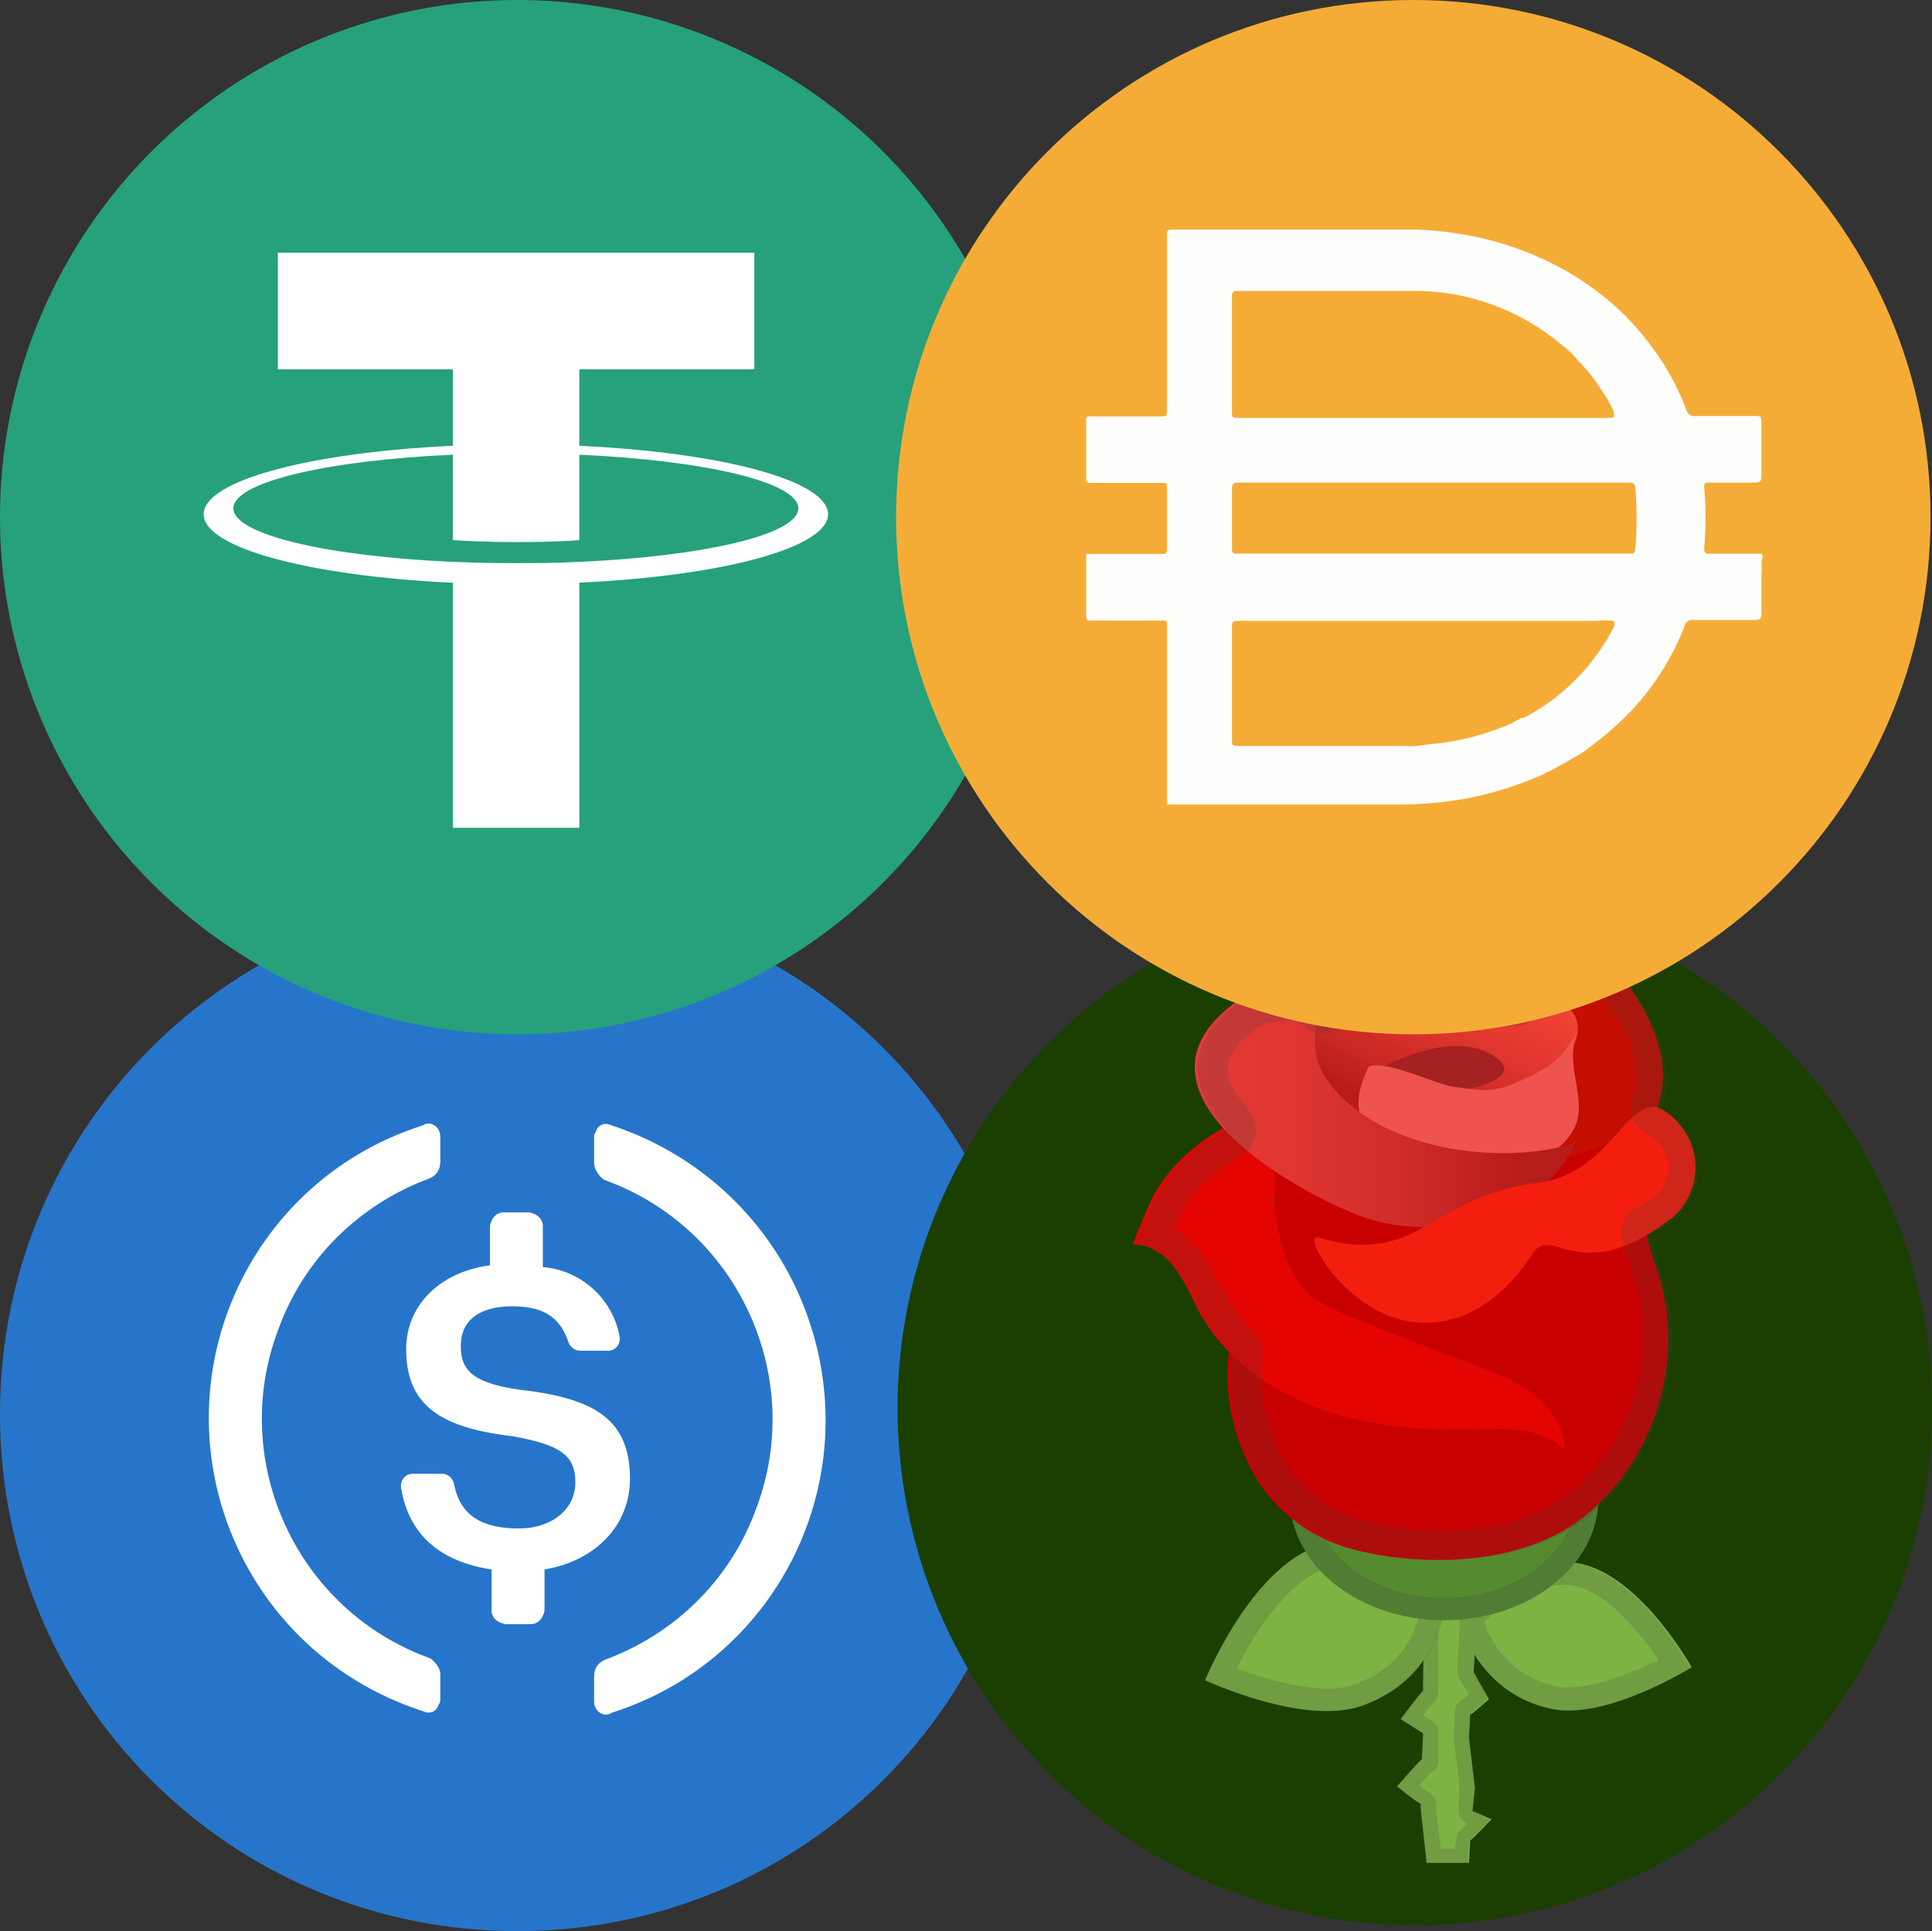 <svg xmlns="http://www.w3.org/2000/svg" xmlns:xlink="http://www.w3.org/1999/xlink" viewBox="0 0 2792.7 2791.75"><rect x="0" y="0" width="2792.7" height="2791.75" fill="#333333" stroke="none"/><defs><linearGradient id="a" x1="2109.05" y1="4631.44" x2="2261.16" y2="4317.84" gradientTransform="translate(0 -2870)" gradientUnits="userSpaceOnUse"><stop offset="0.15" stop-color="#b71c1c"/><stop offset="0.29" stop-color="#c82723"/><stop offset="0.56" stop-color="#e0362e"/><stop offset="0.8" stop-color="#ef4034"/><stop offset="1" stop-color="#f44336"/></linearGradient><linearGradient id="b" x1="1831.67" y1="4576.29" x2="2380.96" y2="4576.29" gradientTransform="translate(0 -2870)" gradientUnits="userSpaceOnUse"><stop offset="0" stop-color="#e53935"/><stop offset="0.24" stop-color="#e03632"/><stop offset="0.52" stop-color="#d12d2a"/><stop offset="0.83" stop-color="#b91d1d"/><stop offset="0.85" stop-color="#b71c1c"/></linearGradient></defs><path d="M852.34,2895.88c414.31,0,747.62-333.32,747.62-747.63s-333.31-747.63-747.62-747.63-747.63,333.31-747.63,747.63S438,2895.88,852.34,2895.88Z" transform="translate(-104.71 -104.12)" fill="#2775ca"/><path d="M1015.34,2242.1c0-86.44-51.86-116.08-155.59-128.43-74.1-9.88-88.92-29.64-88.92-64.22s24.7-56.8,74.1-56.8c44.45,0,69.15,14.82,81.5,51.87a18.56,18.56,0,0,0,17.29,12.34h39.51a16.88,16.88,0,0,0,17.29-17.28v-2.47a123.37,123.37,0,0,0-111.14-101.26v-59.28c0-9.88-7.41-17.29-19.75-19.76h-37c-9.88,0-17.29,7.41-19.76,19.76v56.8c-74.1,9.89-121,59.28-121,121,0,81.5,49.4,113.6,153.13,126,69.15,12.34,91.38,27.16,91.38,66.68s-34.58,66.69-81.5,66.69c-64.22,0-86.45-27.18-93.86-64.22-2.46-9.88-9.87-14.82-17.28-14.82h-42A16.88,16.88,0,0,0,684.39,2252v2.47c9.88,61.74,49.4,106.2,130.9,118.55v59.28c0,9.87,7.41,17.28,19.76,19.75h37c9.88,0,17.29-7.41,19.77-19.75V2373c74.09-12.35,123.48-64.22,123.48-130.9Z" transform="translate(-104.71 -104.12)" fill="#fff"/><path d="M726.38,2501.43c-192.65-69.15-291.44-284-219.81-474.2,37-103.74,118.55-182.77,219.81-219.81,9.88-4.94,14.81-12.35,14.81-24.7v-34.58c0-9.88-4.93-17.29-14.81-19.76-2.48,0-7.41,0-9.88,2.47-234.63,74.09-363.07,323.55-289,558.18,44.45,138.3,150.66,244.51,289,289,9.88,4.94,19.76,0,22.22-9.88,2.47-2.46,2.47-4.94,2.47-9.87v-34.58C741.19,2516.25,733.79,2506.37,726.38,2501.43Zm261.8-770.58c-9.88-4.94-19.77,0-22.23,9.88-2.47,2.47-2.47,4.94-2.47,9.88v34.58c0,9.88,7.41,19.75,14.82,24.7,192.64,69.15,291.43,284,219.81,474.2-37,103.73-118.55,182.76-219.81,219.81-9.89,4.94-14.82,12.35-14.82,24.7v34.57c0,9.89,4.93,17.29,14.82,19.76,2.47,0,7.41,0,9.88-2.47,234.63-74.09,363.06-323.54,289-558.17-44.45-140.78-153.13-247-289-291.44Z" transform="translate(-104.71 -104.12)" fill="#fff"/><circle cx="2045.07" cy="2035.71" r="747.63" fill="#1a3f01"/><path d="M2233.23,2722.27l3.4-34.06-8.51-71.53,1.7-34.06c1.71,0,1.71-1.7,3.41-1.7,8.51-6.81,23.84-20.44,23.84-20.44s-17-28.95-22.14-39.17h0l8.52-168.6-80,1.71-1.7,194.14c-1.7,0-32.36,40.87-32.36,40.87l32.36,20.44v1.7l-1.7,35.77c-1.7,0-35.77,39.17-35.77,39.17s22.14,18.73,34.07,25.54v6.81l8.51,78.34h61.31l1.7-32.35c8.52-6.82,30.66-30.66,30.66-30.66s-22.14-10.22-27.25-11.92Z" transform="translate(-104.71 -104.12)" fill="#7cb342"/><path d="M2219.6,2374.85l-8.51,144.76c0,5.11,1.7,8.52,3.41,11.92h0c3.4,5.11,8.51,13.63,13.62,22.14l-8.52,6.81a21,21,0,0,0-11.92,18.74l-1.7,34.06v3.4l8.52,69.83-1.71,32.35c0,8.52,3.41,17,11.92,22.14l-8.51,8.52a21.55,21.55,0,0,0-6.81,15.33l-1.71,11.92h-20.43l-6.82-57.91v-5.1c0-8.52-3.4-15.33-10.21-18.74a55.69,55.69,0,0,1-13.63-10.22,227.85,227.85,0,0,1,17-18.73c1.71,0,1.71-1.7,3.41-1.7,5.11-3.41,6.81-10.22,6.81-15.33v-39.17c0-8.51-3.41-15.33-10.22-18.73l-11.92-6.81a123.49,123.49,0,0,1,15.33-18.74c3.4-3.4,6.81-10.22,6.81-15.33v-173.7Zm22.14-22.14-80,1.71-1.7,194.14c-1.7,0-32.36,40.87-32.36,40.87l32.36,20.44v1.7l-1.7,35.77c-1.71,0-35.77,39.17-35.77,39.17s22.14,18.73,34.06,25.54v6.81l8.52,78.34h61.31l1.7-32.35c8.51-6.82,30.65-30.66,30.65-30.66s-22.14-11.92-25.54-13.62l3.4-34.06-8.51-71.53,1.7-34.06c1.71,0,1.71-1.7,3.41-1.7,8.51-6.82,23.84-20.44,23.84-20.44s-17-29-22.14-39.17h0Z" transform="translate(-104.71 -104.12)" fill="#424242" opacity="0.2" style="isolation:isolate"/><path d="M2212.79,2443s23.84,107.29,132.84,131.14C2424,2592.84,2550,2514.5,2550,2514.5s-88.56-160.08-189-151.57C2267.29,2369.74,2231.53,2417.43,2212.79,2443Z" transform="translate(-104.71 -104.12)" fill="#7cb342"/><path d="M2366.06,2395.29c39.17,0,76.64,34.06,102.19,64.71,13.62,15.33,25.54,30.66,34.06,44.28-35.77,17-90.26,39.17-131.14,39.17-6.81,0-13.62,0-18.73-1.7-66.42-15.33-93.67-66.42-102.18-92,18.73-22.14,49.39-49.39,112.4-54.5h3.4m0-32.36h-6.81c-92,6.81-127.72,56.2-146.46,80,0,0,23.84,107.29,132.84,131.14,8.51,1.7,17,3.4,25.54,3.4,76.64,0,177.12-61.31,177.12-61.31S2464.84,2362.93,2366.06,2362.93Z" transform="translate(-104.71 -104.12)" fill="#424242" opacity="0.2" style="isolation:isolate"/><path d="M2192.36,2414s1.7,110.7-115.81,155c-83.45,32.36-229.91-35.77-229.91-35.77S1925,2340.79,2037.38,2334C2139.56,2327.17,2168.51,2388.48,2192.36,2414Z" transform="translate(-104.71 -104.12)" fill="#7cb342"/><path d="M2051,2366.34c59.61,0,83.45,28.95,103.89,54.49,1.7,1.71,3.41,3.41,3.41,5.11-3.41,25.55-18.74,85.16-93.67,112.4-11.92,5.11-25.55,6.82-40.87,6.82-46,0-98.78-17-131.14-29,8.52-17,20.44-39.17,35.77-61.3,25.54-37.47,66.41-83.45,110.69-86.86a33.32,33.32,0,0,1,11.92-1.7m0-32.36h-13.62c-112.4,6.81-190.74,199.25-190.74,199.25s97.07,44.28,178.82,44.28c18.73,0,37.47-1.7,52.79-8.51,115.81-44.28,115.81-155,115.81-155C2170.22,2390.18,2143,2334,2051,2334Z" transform="translate(-104.71 -104.12)" fill="#424242" opacity="0.2" style="isolation:isolate"/><ellipse cx="2087.65" cy="2165.14" rx="223.1" ry="177.11" fill="#558b2f"/><path d="M2192.36,2124.51c103.88,0,189,64.71,189,144.76s-85.15,144.75-189,144.75-189-64.71-189-144.75c-1.7-80.05,83.45-144.76,189-144.76m0-32.36c-122.62,0-223.1,80-223.1,177.12,0,98.77,100.48,177.11,223.1,177.11s223.09-80,223.09-177.11S2315,2092.15,2192.36,2092.15Z" transform="translate(-104.71 -104.12)" fill="#424242" opacity="0.2" style="isolation:isolate"/><path d="M2219.6,1627.22c18.74-42.57,56.2-78.33,98.78-95.36,37.47-13.63,78.34-17,109-42.58,23.85,29,47.69,59.61,63,93.67s23.84,73.23,13.62,110.69c-8.52,30.66-29,56.2-54.5,74.94s-54.49,30.65-85.15,39.17a130.94,130.94,0,0,1-51.09,5.1c-15.33-1.7-30.65-10.21-44.28-17s-39.17-13.62-49.39-25.54c-8.51-8.52-10.21-27.25-11.92-39.17-3.4-17-3.4-35.76-1.7-52.79q2.55-12.78,5.11-25.55C2212.79,1646,2219.6,1634,2219.6,1627.22Z" transform="translate(-104.71 -104.12)" fill="#c40e00"/><path d="M1942,1906.52c-15.33,47.69-51.09,97.07-59.6,146.46-11.93,66.42,8.51,146.46,47.68,202.66a235.66,235.66,0,0,0,114.1,83.45c97.08,30.65,257.16,34.06,352.53-44.28,97.07-78.34,141.35-216.28,109-335.5-8.51-30.65-22.14-61.3-23.84-93.66-3.41-47.69,1.7-90.26,23.84-132.84-46,5.11-73.23,25.55-117.51,39.17-68.12,18.74-153.27,22.14-214.58-18.73-161.78-102.18-243.53-30.66-238.42-5.11C1950.53,1838.4,1952.23,1874.16,1942,1906.52Z" transform="translate(-104.71 -104.12)" fill="#c90000"/><path d="M2025.46,1700.45s-90.26-117.5,49.39-219.69c0,0,20.43,17,49.38,18.74s66.42-20.44,107.3,15.32,97.07,39.17,117.5,35.77c18.74-3.41,76.64,44.28-8.51,105.59-93.67,66.41-119.21,68.12-119.21,68.12s-146.46-8.52-168.6-11.92C2030.57,1707.27,2025.46,1700.45,2025.46,1700.45Z" transform="translate(-104.71 -104.12)" fill="url(#a)"/><path d="M2098.69,1649.36s102.18-59.6,165.19-18.73-88.55,59.61-115.8,57.9C2122.53,1685.13,2098.69,1649.36,2098.69,1649.36Z" transform="translate(-104.71 -104.12)" fill="#a62121"/><path d="M1742.76,1903.11c23.84,0,47.68,15.33,61.31,35.77,15.32,20.43,23.84,42.57,35.76,64.71,37.47,66.42,103.88,112.4,175.41,138s148.16,30.65,224.8,28.95c22.14,0,44.28-1.7,66.42,1.7s44.28,11.92,59.6,27.25c0-30.65-18.73-57.9-42.57-78.34-23.84-18.73-52.79-30.65-81.75-40.87-52.79-20.44-105.58-40.87-156.67-61.31-27.25-10.22-56.2-22.14-80.05-37.47-23.84-17-35.76-39.17-44.28-68.12a272.44,272.44,0,0,1-13.62-98.77c1.7-25.55-3.41-54.5-18.73-76.64-13.63-20.44-30.66-15.33-51.09-5.11-42.58,22.14-80,56.2-103.89,97.07C1770,1835,1741.05,1903.11,1742.76,1903.11Z" transform="translate(-104.71 -104.12)" fill="#e50500"/><path d="M2083.36,1646c23.84-10.22,97.07,25.54,120.92,29,47.68,6.81,59.6,10.22,105.58-11.92,35.77-17,47.69-23.84,74.94-66.42-20.44,47.68,17,98.78-5.11,139.65-47.69,92-233.32,35.76-258.86,22.14C2100.39,1749.84,2040.79,1731.11,2083.36,1646Z" transform="translate(-104.71 -104.12)" fill="#ef5350"/><path d="M1889.22,1554c-183.93,138,126,291.22,192.44,311.66,63,20.43,139.65,15.33,201-11.92,17-6.82,34.06-15.33,47.68-29,13.63-11.93,47.69-49.39,49.39-68.13-95.37,32.36-286.11,15.33-359.34-95.36-32.36-49.39,0-102.19-11.92-112.4C1979.48,1525,1916.47,1533.56,1889.22,1554Z" transform="translate(-104.71 -104.12)" fill="url(#b)"/><path d="M2325.19,1814.56c102.18-11.92,124.32-112.4,173.71-110.7,30.66,13.62,52.79,44.28,56.2,78.34s-11.92,68.12-39.17,86.85c-129.43,97.08-168.6,3.41-195.85,47.69-47.68,73.23-109,105.59-170.3,98.77-98.78-10.21-165.19-129.43-139.65-122.61C2154.89,1937.18,2171.92,1833.29,2325.19,1814.56Z" transform="translate(-104.71 -104.12)" fill="#f41e0f"/><path d="M2081.66,1531.86c11.92,5.1,25.54,8.51,42.57,10.21h6.82c10.22,0,20.43-1.7,28.95-3.4,6.81-1.71,15.33-1.71,22.14-1.71,8.51,0,17,1.71,27.25,10.22,20.43,18.74,46,30.66,74.93,39.17,3.41,1.7,6.81,1.7,10.22,1.7,8.51,0,15.32-1.7,22.14-6.81a57.63,57.63,0,0,1,20.43-10.22c10.22-3.4,22.14-6.81,34.06-10.21,15.33-5.11,34.06-8.52,49.39-17a512,512,0,0,1,35.76,56.2c13.63,29,17,57.9,11.93,81.74,0,1.7-1.71,5.11-3.41,8.52-8.52,20.43,0,44.28,20.44,52.79,17,8.52,28.95,25.55,30.65,44.28s-6.81,37.47-22.14,49.39a92.5,92.5,0,0,1-18.73,10.21c-18.74,6.82-30.66,27.25-25.55,47.69,3.41,17,8.52,32.36,13.63,47.68,3.4,8.52,5.11,17,8.51,25.55,27.25,103.88-11.92,224.8-95.37,292.92C2332,2296.51,2265.59,2317,2189,2317c-44.28,0-88.56-6.81-126-18.73-35.77-11.92-69.83-35.77-92-66.42-32.35-46-49.39-112.4-40.87-165.19,1.7-13.63-1.7-25.55-11.92-35.77q-23-23-35.76-46c-3.41-6.81-6.82-13.62-11.93-20.44-8.51-15.32-17-32.35-29-47.68a152.32,152.32,0,0,0-39.17-35.76c5.11-11.93,10.22-22.14,11.92-27.25a230.36,230.36,0,0,1,83.45-78.34c11.92-6.81,18.74-17,22.14-30.66q2.55-20.43-10.22-35.76c-15.32-17-32.35-40.87-30.65-63,1.7-17,15.33-35.77,40.87-54.5,6.81-5.11,25.55-11.92,46-11.92,8.52,0,15.33,1.7,18.74,3.41,6.81,8.51,17,13.62,29,15.32h3.4c15.33,0,30.66-8.51,37.47-23.84,3.41-17,13.63-30.65,27.25-42.57m-5.11-51.1c-32.36,23.85-52.79,49.39-63,73.23,0-1.7-1.7-3.4-1.7-3.4-11.93-10.22-30.66-15.33-49.39-15.33-27.25,0-54.5,8.52-69.83,20.44-81.74,61.31-64.71,126-15.32,180.52-40.88,22.14-74.94,54.5-100.48,93.66-3.41,6.82-32.36,74.94-30.66,74.94h1.71c23.84,0,46,15.33,59.6,35.76,15.33,20.44,23.84,42.58,35.77,64.72,11.92,20.43,25.54,37.46,42.57,54.49-8.51,64.72,10.22,143.06,49.39,195.85a235.66,235.66,0,0,0,114.1,83.45,489.33,489.33,0,0,0,137.95,20.44c76.63,0,156.68-17,214.58-64.72,97.07-78.34,141.35-216.28,109-335.5-6.81-23.84-15.33-47.68-20.43-71.52,10.21-3.41,18.73-8.52,29-15.33,27.25-20.44,42.57-54.5,39.17-86.85s-23.85-63-54.5-76.64c1.7-3.41,3.41-8.52,5.11-11.92,10.22-35.76,1.7-76.64-13.63-110.7s-39.17-64.71-63-93.66c-28.95,25.54-71.52,29-109,42.57-10.22,3.41-18.73,8.52-27.25,13.63a166.15,166.15,0,0,1-59.61-30.66c-18.73-17-37.46-20.44-54.49-20.44-18.74,0-35.77,5.11-49.39,5.11h-3.41c-32.35-5.11-52.79-22.14-52.79-22.14Z" transform="translate(-104.71 -104.12)" fill="#424242" opacity="0.2" style="isolation:isolate"/><circle cx="747.63" cy="747.63" r="747.63" fill="#26a17b"/><path d="M942.14,916.38v-.1c-5.14.38-31.63,2-90.74,2-47.19,0-80.42-1.4-92.1-2v.14C577.63,908.43,442,876.8,442,839s135.6-69.44,317.27-77.57V884.93c11.87.84,45.89,2.85,92.9,2.85,56.4,0,84.66-2.34,89.94-2.8V761.48c181.3,8.08,316.58,39.71,316.58,77.47s-135.28,69.39-316.58,77.43m0-167.75V638.07h253V469.48H506.32V638.07h253V748.58c-205.59,9.44-360.21,50.18-360.21,99s154.62,89.48,360.21,99V1300.8H942.14V946.42c205.28-9.44,359.52-50.14,359.52-98.87s-154.24-89.44-359.52-98.92" transform="translate(-104.71 -104.12)" fill="#fff" fill-rule="evenodd"/><path d="M2147.66,104.12c413,0,747.63,334.76,747.63,747.63s-334.68,747.63-747.63,747.63S1400,1264.66,1400,851.75,1734.79,104.12,2147.66,104.12Z" transform="translate(-104.71 -104.12)" fill="#f5ac37"/><path d="M2175.22,904.54H2459.3c6.06,0,8.92,0,9.36-7.94a543.37,543.37,0,0,0,0-86.9c0-5.62-2.79-7.94-8.88-7.94H1894.39c-7,0-8.88,2.32-8.88,8.88v83.17c0,10.73,0,10.73,11.21,10.73Zm261.71-200a9.08,9.08,0,0,0,0-6.53A184.46,184.46,0,0,0,2420,668.6a238,238,0,0,0-34.58-43.47,114.8,114.8,0,0,0-21.5-21,335.92,335.92,0,0,0-140.19-71,348.52,348.52,0,0,0-79.44-8.41H1893.42c-7,0-7.94,2.79-7.94,8.88V699.41c0,7,0,8.89,8.88,8.89h539.21s4.67-.95,5.62-3.74h-2.26Zm0,297.18a108.42,108.42,0,0,0-23.89,0H1894.87c-7,0-9.36,0-9.36,9.35v162.16c0,7.47,0,9.35,9.36,9.35h239.24a119.29,119.29,0,0,0,34.08-2.32,355.89,355.89,0,0,0,101.43-22.44A185.18,185.18,0,0,0,2303.7,1142H2307a303.64,303.64,0,0,0,130.37-131.24s3.26-7.07-.41-8.92Zm-645.32,264.94V1008.3c0-6.09,0-7-7.47-7h-101.4c-5.62,0-7.94,0-7.94-7.47V905h108.4c6.06,0,8.41,0,8.41-7.94V809.26c0-5.62,0-7-7.47-7h-101.4c-5.62,0-7.94,0-7.94-7.47V712.57c0-5.15,0-6.53,7.47-6.53h100.46c7,0,8.88,0,8.88-8.88V445.3c0-7.47,0-9.35,9.36-9.35H2151.4a534.06,534.06,0,0,1,75.7,8.41,457,457,0,0,1,146.25,54.2,411.9,411.9,0,0,1,82.22,63.55,450.71,450.71,0,0,1,50,62.14,374.33,374.33,0,0,1,36.51,71.5,12.17,12.17,0,0,0,14,9.82h83.64c10.73,0,10.73,0,11.2,10.3v76.64c0,7.46-2.79,9.35-10.29,9.35h-64.5c-6.53,0-8.41,0-7.94,8.41a476.78,476.78,0,0,1,0,85.49c0,7.94,0,8.88,8.92,8.88h73.78c3.26,4.21,0,8.41,0,12.65a94.62,94.62,0,0,1,0,16.32v56.55c0,7.94-2.32,10.3-9.36,10.3h-88.31a11.69,11.69,0,0,0-13.56,8.88,373.6,373.6,0,0,1-98.14,143,561.33,561.33,0,0,1-50,40.17c-18.71,10.77-36.91,22-56.08,30.86a505.53,505.53,0,0,1-110.29,35,574.45,574.45,0,0,1-109.34,8.88H1791.48v-.47Z" transform="translate(-104.71 -104.12)" fill="#fefefd"/></svg>